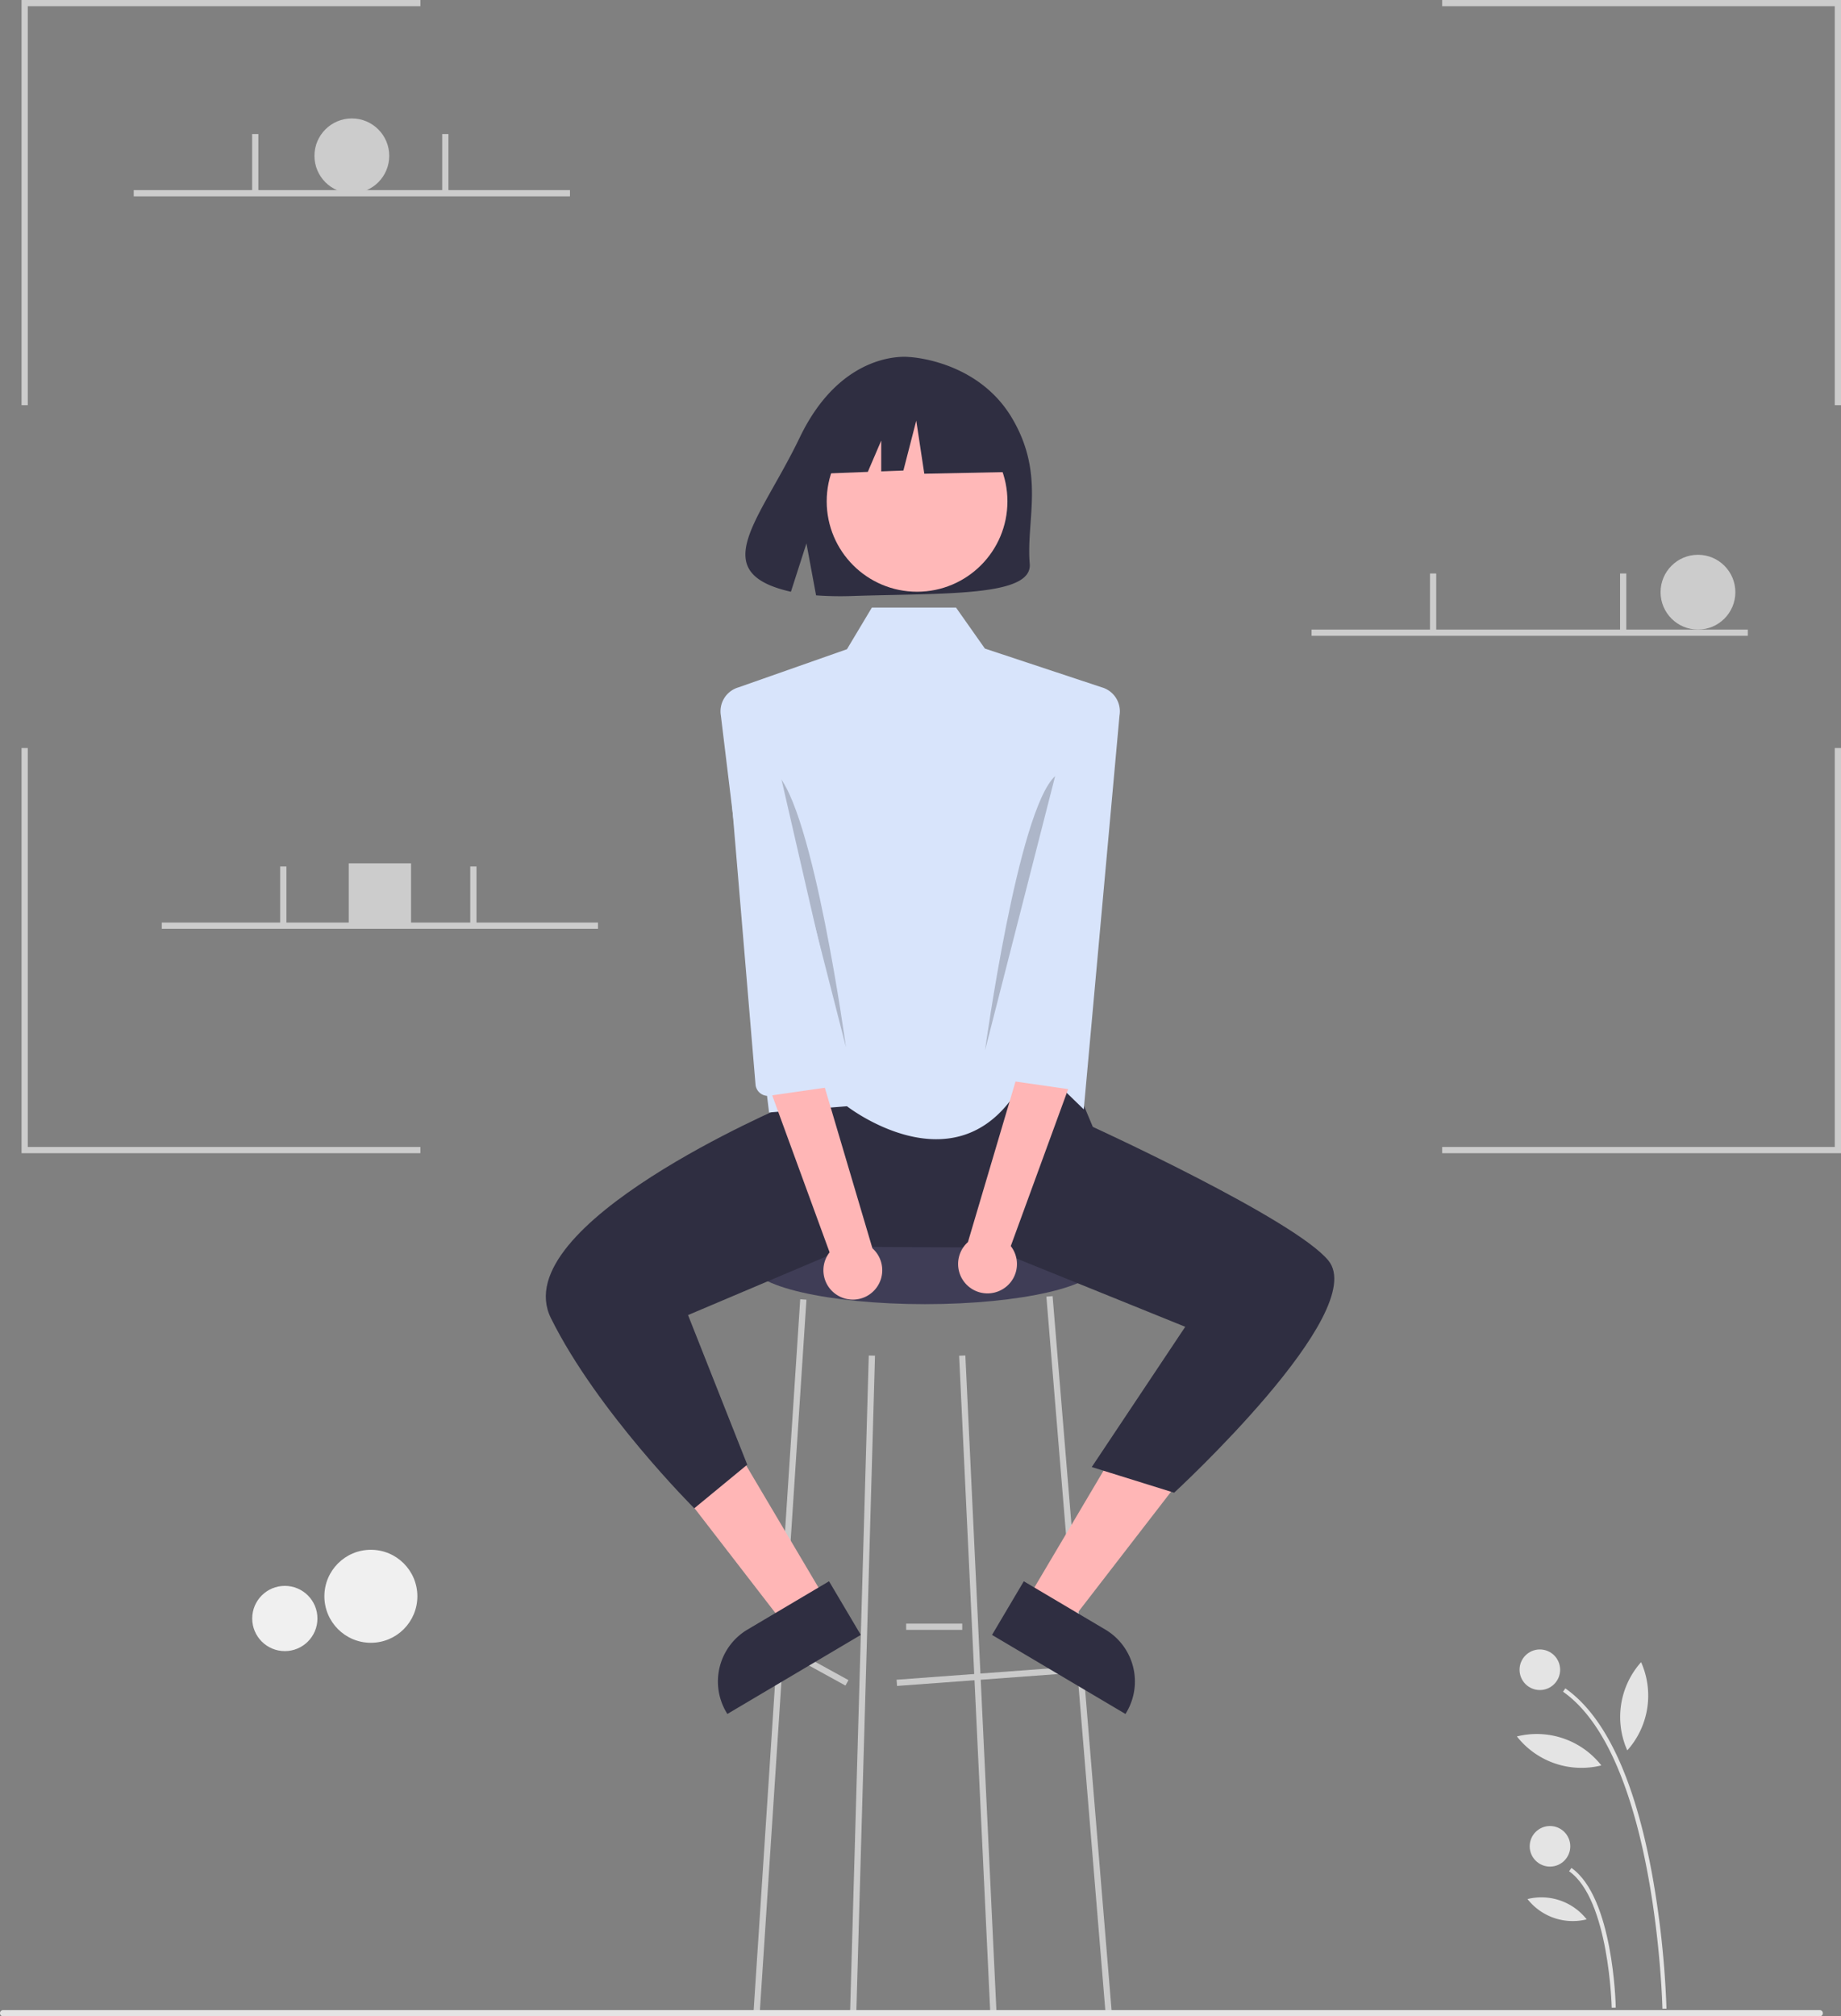 <svg id="fd18a2fc-ca24-46a8-bd0b-322c12c0566f" data-name="Layer 1" xmlns="http://www.w3.org/2000/svg" width="590.819" height="646.936" viewBox="0 0 590.819 646.936"><rect x="0" y="0" width="590.819" height="646.936" fill="#808080" stroke="none"/><circle cx="119.021" cy="512.164" r="14.92" fill="#f0f0f0" style="isolation:isolate"/><circle cx="91.407" cy="519.29" r="10.466" fill="#f0f0f0" style="isolation:isolate"/><circle cx="112.915" cy="50" r="12" fill="#ccc"/><circle cx="544.915" cy="190" r="12" fill="#ccc"/><rect x="111.915" y="277" width="20" height="20" fill="#ccc"/><polygon points="8.915 130 6.915 130 6.915 0 134.915 0 134.915 2 8.915 2 8.915 130" fill="#ccc"/><polygon points="590.819 130 588.819 130 588.819 2 462.819 2 462.819 0 590.819 0 590.819 130" fill="#ccc"/><polygon points="8.915 240 6.915 240 6.915 370 134.915 370 134.915 368 8.915 368 8.915 240" fill="#ccc"/><polygon points="590.819 240 588.819 240 588.819 368 462.819 368 462.819 370 590.819 370 590.819 240" fill="#ccc"/><rect x="42.915" y="61" width="140" height="2" fill="#ccc"/><rect x="80.915" y="43" width="2" height="18.5" fill="#ccc"/><rect x="141.915" y="43" width="2" height="18.5" fill="#ccc"/><rect x="420.915" y="202" width="140" height="2" fill="#ccc"/><rect x="458.915" y="184" width="2" height="18.5" fill="#ccc"/><rect x="519.915" y="184" width="2" height="18.5" fill="#ccc"/><rect x="51.915" y="296" width="140" height="2" fill="#ccc"/><rect x="89.915" y="278" width="2" height="18.5" fill="#ccc"/><rect x="150.915" y="278" width="2" height="18.5" fill="#ccc"/><ellipse cx="296.807" cy="405.436" rx="56" ry="13" fill="#3f3d56"/><rect x="592.324" y="663.468" width="54.148" height="2" transform="translate(-351.906 -79.045) rotate(-4.229)" fill="#cacaca"/><rect x="565.398" y="649.555" width="2" height="22.825" transform="translate(-590.301 712.19) rotate(-61.189)" fill="#cacaca"/><rect x="290.807" y="520.936" width="18" height="2" fill="#cacaca"/><polygon points="243.805 646.004 241.809 645.868 256.809 416.868 258.805 417.004 243.805 646.004" fill="#cacaca"/><polygon points="317.808 645.985 307.808 434.985 309.806 434.887 319.806 645.887 317.808 645.985" fill="#cacaca"/><rect x="649.898" y="542.076" width="2" height="230.783" transform="translate(-356.508 -70.714) rotate(-4.722)" fill="#cacaca"/><polygon points="274.807 645.96 272.807 645.912 278.807 434.912 280.807 434.96 274.807 645.96" fill="#cacaca"/><polygon points="265.236 513.691 251.954 521.557 215.29 474.07 234.894 462.459 265.236 513.691" fill="#ffb6b6"/><path d="M580.84,651.091l-42.827,25.366-.321-.542a19.375,19.375,0,0,1,6.796-26.543l.001-.001,26.158-15.492Z" transform="translate(-304.591 -126.532)" fill="#2f2e41"/><polygon points="329.378 513.691 342.66 521.557 379.324 474.07 359.721 462.459 329.378 513.691" fill="#ffb6b6"/><path d="M633.149,633.88l26.158,15.492.001.001a19.375,19.375,0,0,1,6.796,26.543l-.321.542-42.827-25.366Z" transform="translate(-304.591 -126.532)" fill="#2f2e41"/><path d="M643.097,459.032s-43.335,30.523-85.517,2.979l-.66,19.201S466.565,519.532,481.398,549.468s46,61,46,61l17-14-19-48,51.682-21.895,45.056.227,62.826,25.429-30,45,26.436,8.239s63-58,49.5-74.5c-10.821-13.225-75.594-42.878-75.594-42.878Z" transform="translate(-304.591 -126.532)" fill="#2f2e41"/><path d="M658.177,347.06l-37.509-12.434L611.398,321.468h-27l-8,13.366L541.618,347.06a8,8,0,0,0-5.686,9.047L551.398,483.468l25-2s33.682,26.282,54-4l1.085-15.271,20.915,20.271L663.864,356.107A8,8,0,0,0,658.177,347.06Z" transform="translate(-304.591 -126.532)" fill="#d8e4fb"/><path d="M629.38,260.692c-11.09-18.738-33.03-19.612-33.03-19.612s-21.38-2.734-35.095,25.805c-12.783,26.601-30.426,43.284-2.84,49.511l4.983-15.509,3.086,16.663a107.935,107.935,0,0,0,11.803.202c29.542-.954,57.677.279,56.771-10.322C633.853,293.338,640.051,278.722,629.38,260.692Z" transform="translate(-304.591 -126.532)" fill="#2f2e41"/><circle cx="294.307" cy="160.855" r="29" fill="#ffb8b8"/><polygon points="320.886 131.353 299.21 119.999 269.277 124.644 263.084 151.997 278.5 151.404 282.807 141.355 282.807 151.239 289.921 150.965 294.049 134.966 296.63 151.997 321.919 151.481 320.886 131.353" fill="#2f2e41"/><path d="M553.58,374.532l22.5,87.991S565.58,385.532,553.58,374.532Z" transform="translate(-304.591 -126.532)" opacity="0.2" style="isolation:isolate"/><path d="M620.716,463.523l22.5-87.991C631.216,386.532,620.716,463.523,620.716,463.523Z" transform="translate(-304.591 -126.532)" opacity="0.2" style="isolation:isolate"/><path d="M625.956,540.393a9.377,9.377,0,0,0,3.016-14.059L649.398,470.468,633.762,462.508l-18.54,62.542A9.428,9.428,0,0,0,625.956,540.393Z" transform="translate(-304.591 -126.532)" fill="#ffb6b6"/><path d="M645.692,369.035l-22.79,99.102a4,4,0,0,0,2.995,4.733l21.948,3.162a4,4,0,0,0,4.875-3.323L659.398,369.468Z" transform="translate(-304.591 -126.532)" fill="#d8e4fb"/><path d="M573.84,542.393a9.377,9.377,0,0,1-3.016-14.059L550.398,472.468l15.635-7.96,18.54,62.542A9.428,9.428,0,0,1,573.84,542.393Z" transform="translate(-304.591 -126.532)" fill="#ffb6b6"/><path d="M554.103,371.035l22.79,99.102a4,4,0,0,1-2.995,4.733L551.95,478.032a4,4,0,0,1-4.875-3.323L538.398,371.468Z" transform="translate(-304.591 -126.532)" fill="#d8e4fb"/><path d="M888.591,773.468h-583a1,1,0,0,1,0-2h583a1,1,0,0,1,0,2Z" transform="translate(-304.591 -126.532)" fill="#e4e4e4"/><path d="M806.201,669.311l.748-1.066c12.836,9.013,22.2,29.06,27.831,59.585a302.009,302.009,0,0,1,4.623,43.161l-1.302.025C838.085,770.213,836.187,690.365,806.201,669.311Z" transform="translate(-304.591 -126.532)" fill="#e4e4e4"/><path d="M808.155,726.921l.748-1.066c13.38,9.394,14.194,43.382,14.222,44.824l-1.302.025C821.816,770.359,820.995,735.937,808.155,726.921Z" transform="translate(-304.591 -126.532)" fill="#e4e4e4"/><circle cx="494.171" cy="535.735" r="6.511" fill="#e4e4e4"/><circle cx="497.427" cy="592.383" r="6.511" fill="#e4e4e4"/><path d="M831.255,659.835a26.358,26.358,0,0,1-4.431,28.305,26.358,26.358,0,0,1,4.431-28.305Z" transform="translate(-304.591 -126.532)" fill="#e4e4e4"/><path d="M791.398,683.664a26.358,26.358,0,0,1,27.099,9.295,26.358,26.358,0,0,1-27.099-9.295Z" transform="translate(-304.591 -126.532)" fill="#e4e4e4"/><path d="M794.799,735.842a18.475,18.475,0,0,1,18.995,6.515A18.475,18.475,0,0,1,794.799,735.842Z" transform="translate(-304.591 -126.532)" fill="#e4e4e4"/></svg>